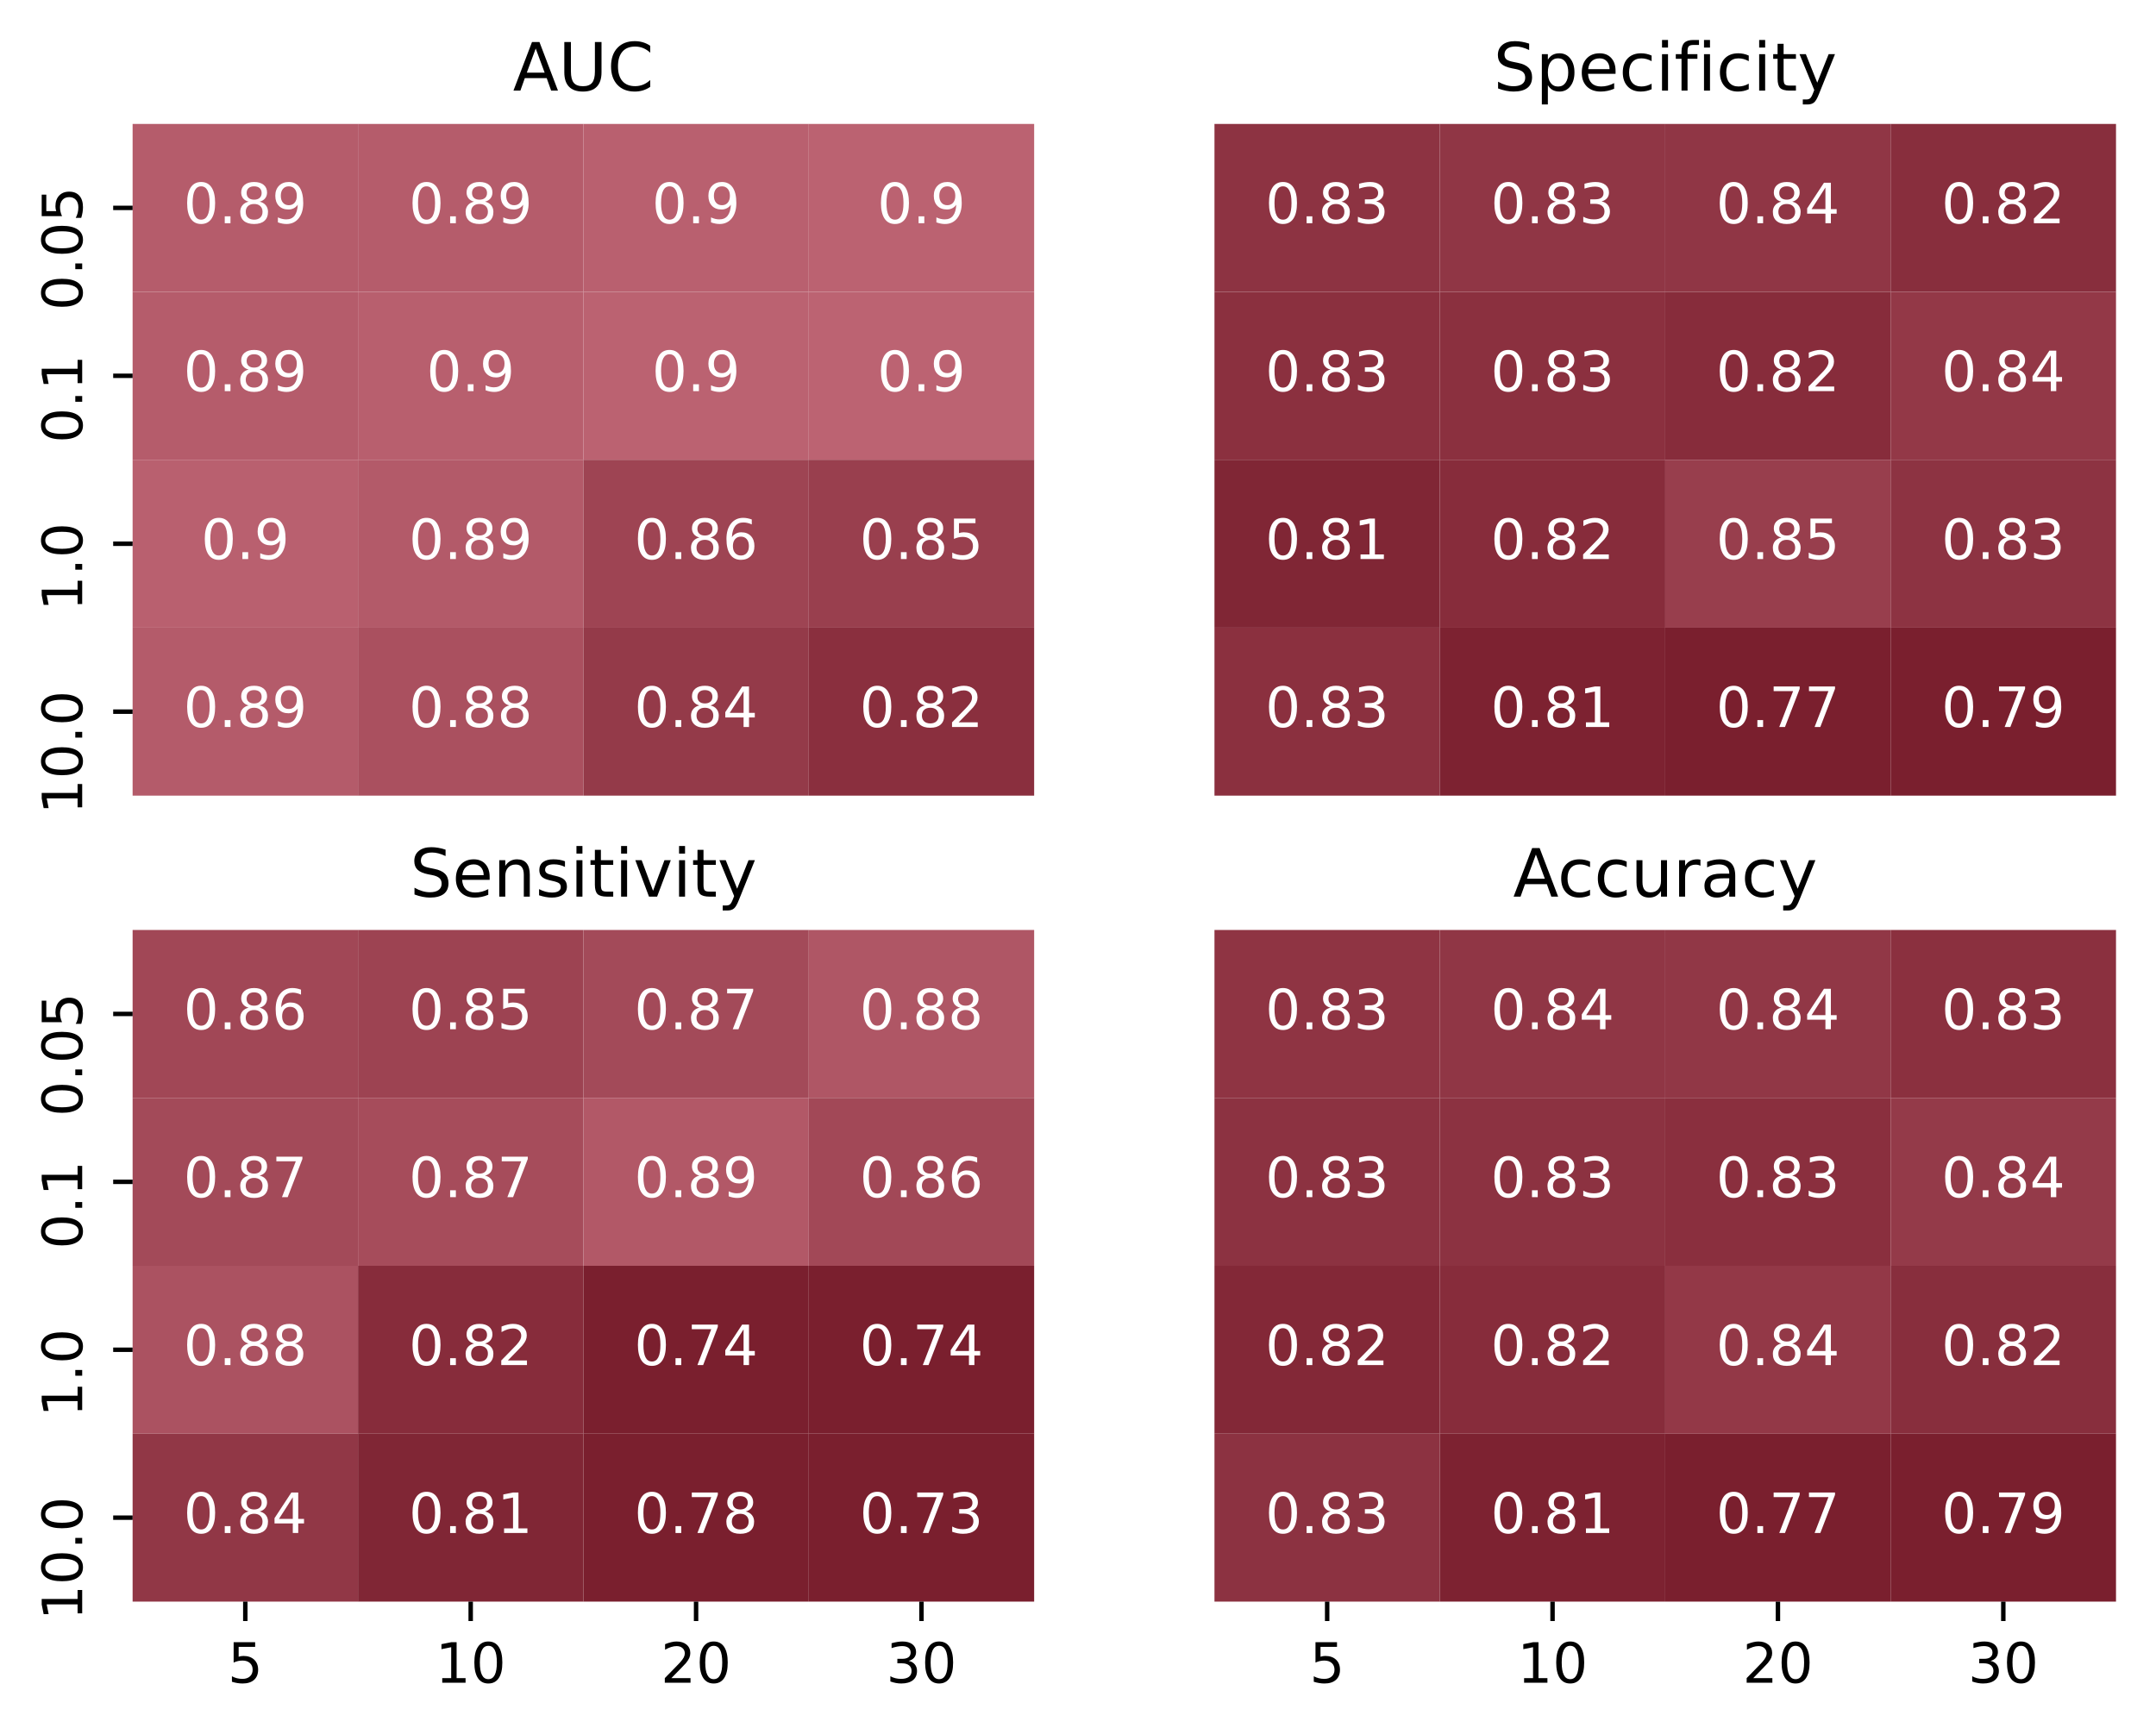 <?xml version="1.0" encoding="utf-8" standalone="no"?>
<!DOCTYPE svg PUBLIC "-//W3C//DTD SVG 1.1//EN"
  "http://www.w3.org/Graphics/SVG/1.1/DTD/svg11.dtd">
<!-- Created with matplotlib (https://matplotlib.org/) -->
<svg height="312.308pt" version="1.1" viewBox="0 0 388.198 312.308" width="388.198pt" xmlns="http://www.w3.org/2000/svg" xmlns:xlink="http://www.w3.org/1999/xlink">
 <defs>
  <style type="text/css">*{stroke-linecap:butt;stroke-linejoin:round;}</style>
 </defs>
 <g id="figure_1">
  <g id="patch_1">
   <path d="M 0 312.308 
L 388.198 312.308 
L 388.198 0 
L 0 0 
z
" style="fill:#ffffff;"/>
  </g>
  <g id="axes_1">
   <g id="patch_2">
    <path d="M 23.878 143.278 
L 186.205 143.278 
L 186.205 22.318 
L 23.878 22.318 
z
" style="fill:#ffffff;"/>
   </g>
   <g id="QuadMesh_1">
    <path clip-path="url(#p2a57528d8a)" d="M 23.878 22.318 
L 64.46 22.318 
L 64.46 52.558 
L 23.878 52.558 
L 23.878 22.318 
" style="fill:#b55c6b;"/>
    <path clip-path="url(#p2a57528d8a)" d="M 64.46 22.318 
L 105.042 22.318 
L 105.042 52.558 
L 64.46 52.558 
L 64.46 22.318 
" style="fill:#b55c6b;"/>
    <path clip-path="url(#p2a57528d8a)" d="M 105.042 22.318 
L 145.624 22.318 
L 145.624 52.558 
L 105.042 52.558 
L 105.042 22.318 
" style="fill:#b9606f;"/>
    <path clip-path="url(#p2a57528d8a)" d="M 145.624 22.318 
L 186.205 22.318 
L 186.205 52.558 
L 145.624 52.558 
L 145.624 22.318 
" style="fill:#bb6271;"/>
    <path clip-path="url(#p2a57528d8a)" d="M 23.878 52.558 
L 64.46 52.558 
L 64.46 82.798 
L 23.878 82.798 
L 23.878 52.558 
" style="fill:#b55c6b;"/>
    <path clip-path="url(#p2a57528d8a)" d="M 64.46 52.558 
L 105.042 52.558 
L 105.042 82.798 
L 64.46 82.798 
L 64.46 52.558 
" style="fill:#b85f6e;"/>
    <path clip-path="url(#p2a57528d8a)" d="M 105.042 52.558 
L 145.624 52.558 
L 145.624 82.798 
L 105.042 82.798 
L 105.042 52.558 
" style="fill:#bb6271;"/>
    <path clip-path="url(#p2a57528d8a)" d="M 145.624 52.558 
L 186.205 52.558 
L 186.205 82.798 
L 145.624 82.798 
L 145.624 52.558 
" style="fill:#bc6372;"/>
    <path clip-path="url(#p2a57528d8a)" d="M 23.878 82.798 
L 64.46 82.798 
L 64.46 113.038 
L 23.878 113.038 
L 23.878 82.798 
" style="fill:#b9606f;"/>
    <path clip-path="url(#p2a57528d8a)" d="M 64.46 82.798 
L 105.042 82.798 
L 105.042 113.038 
L 64.46 113.038 
L 64.46 82.798 
" style="fill:#b35a69;"/>
    <path clip-path="url(#p2a57528d8a)" d="M 105.042 82.798 
L 145.624 82.798 
L 145.624 113.038 
L 105.042 113.038 
L 105.042 82.798 
" style="fill:#9e4453;"/>
    <path clip-path="url(#p2a57528d8a)" d="M 145.624 82.798 
L 186.205 82.798 
L 186.205 113.038 
L 145.624 113.038 
L 145.624 82.798 
" style="fill:#993f4e;"/>
    <path clip-path="url(#p2a57528d8a)" d="M 23.878 113.038 
L 64.46 113.038 
L 64.46 143.278 
L 23.878 143.278 
L 23.878 113.038 
" style="fill:#b45b6a;"/>
    <path clip-path="url(#p2a57528d8a)" d="M 64.46 113.038 
L 105.042 113.038 
L 105.042 143.278 
L 64.46 143.278 
L 64.46 113.038 
" style="fill:#aa505f;"/>
    <path clip-path="url(#p2a57528d8a)" d="M 105.042 113.038 
L 145.624 113.038 
L 145.624 143.278 
L 105.042 143.278 
L 105.042 113.038 
" style="fill:#943a49;"/>
    <path clip-path="url(#p2a57528d8a)" d="M 145.624 113.038 
L 186.205 113.038 
L 186.205 143.278 
L 145.624 143.278 
L 145.624 113.038 
" style="fill:#8a2f3e;"/>
   </g>
   <g id="matplotlib.axis_1">
    <g id="ytick_1">
     <g id="line2d_1">
      <defs>
       <path d="M 0 0 
L -3.5 0 
" id="m2e030dfa7c" style="stroke:#000000;stroke-width:0.8;"/>
      </defs>
      <g>
       <use style="stroke:#000000;stroke-width:0.8;" x="23.878" xlink:href="#m2e030dfa7c" y="37.438"/>
      </g>
     </g>
     <g id="text_1">
      <!-- 0.05 -->
      <g transform="translate(14.798 55.905)rotate(-90)scale(0.1 -0.1)">
       <defs>
        <path d="M 31.781 66.406 
Q 24.172 66.406 20.328 58.906 
Q 16.5 51.422 16.5 36.375 
Q 16.5 21.391 20.328 13.891 
Q 24.172 6.391 31.781 6.391 
Q 39.453 6.391 43.281 13.891 
Q 47.125 21.391 47.125 36.375 
Q 47.125 51.422 43.281 58.906 
Q 39.453 66.406 31.781 66.406 
z
M 31.781 74.219 
Q 44.047 74.219 50.516 64.516 
Q 56.984 54.828 56.984 36.375 
Q 56.984 17.969 50.516 8.266 
Q 44.047 -1.422 31.781 -1.422 
Q 19.531 -1.422 13.062 8.266 
Q 6.594 17.969 6.594 36.375 
Q 6.594 54.828 13.062 64.516 
Q 19.531 74.219 31.781 74.219 
z
" id="DejaVuSans-48"/>
        <path d="M 10.688 12.406 
L 21 12.406 
L 21 0 
L 10.688 0 
z
" id="DejaVuSans-46"/>
        <path d="M 10.797 72.906 
L 49.516 72.906 
L 49.516 64.594 
L 19.828 64.594 
L 19.828 46.734 
Q 21.969 47.469 24.109 47.828 
Q 26.266 48.188 28.422 48.188 
Q 40.625 48.188 47.75 41.5 
Q 54.891 34.812 54.891 23.391 
Q 54.891 11.625 47.562 5.094 
Q 40.234 -1.422 26.906 -1.422 
Q 22.312 -1.422 17.547 -0.641 
Q 12.797 0.141 7.719 1.703 
L 7.719 11.625 
Q 12.109 9.234 16.797 8.062 
Q 21.484 6.891 26.703 6.891 
Q 35.156 6.891 40.078 11.328 
Q 45.016 15.766 45.016 23.391 
Q 45.016 31 40.078 35.438 
Q 35.156 39.891 26.703 39.891 
Q 22.75 39.891 18.812 39.016 
Q 14.891 38.141 10.797 36.281 
z
" id="DejaVuSans-53"/>
       </defs>
       <use xlink:href="#DejaVuSans-48"/>
       <use x="63.623" xlink:href="#DejaVuSans-46"/>
       <use x="95.41" xlink:href="#DejaVuSans-48"/>
       <use x="159.033" xlink:href="#DejaVuSans-53"/>
      </g>
     </g>
    </g>
    <g id="ytick_2">
     <g id="line2d_2">
      <g>
       <use style="stroke:#000000;stroke-width:0.8;" x="23.878" xlink:href="#m2e030dfa7c" y="67.678"/>
      </g>
     </g>
     <g id="text_2">
      <!-- 0.1 -->
      <g transform="translate(14.798 79.782)rotate(-90)scale(0.1 -0.1)">
       <defs>
        <path d="M 12.406 8.297 
L 28.516 8.297 
L 28.516 63.922 
L 10.984 60.406 
L 10.984 69.391 
L 28.422 72.906 
L 38.281 72.906 
L 38.281 8.297 
L 54.391 8.297 
L 54.391 0 
L 12.406 0 
z
" id="DejaVuSans-49"/>
       </defs>
       <use xlink:href="#DejaVuSans-48"/>
       <use x="63.623" xlink:href="#DejaVuSans-46"/>
       <use x="95.41" xlink:href="#DejaVuSans-49"/>
      </g>
     </g>
    </g>
    <g id="ytick_3">
     <g id="line2d_3">
      <g>
       <use style="stroke:#000000;stroke-width:0.8;" x="23.878" xlink:href="#m2e030dfa7c" y="97.918"/>
      </g>
     </g>
     <g id="text_3">
      <!-- 1.0 -->
      <g transform="translate(14.798 110.022)rotate(-90)scale(0.1 -0.1)">
       <use xlink:href="#DejaVuSans-49"/>
       <use x="63.623" xlink:href="#DejaVuSans-46"/>
       <use x="95.41" xlink:href="#DejaVuSans-48"/>
      </g>
     </g>
    </g>
    <g id="ytick_4">
     <g id="line2d_4">
      <g>
       <use style="stroke:#000000;stroke-width:0.8;" x="23.878" xlink:href="#m2e030dfa7c" y="128.158"/>
      </g>
     </g>
     <g id="text_4">
      <!-- 10.0 -->
      <g transform="translate(14.798 146.625)rotate(-90)scale(0.1 -0.1)">
       <use xlink:href="#DejaVuSans-49"/>
       <use x="63.623" xlink:href="#DejaVuSans-48"/>
       <use x="127.246" xlink:href="#DejaVuSans-46"/>
       <use x="159.033" xlink:href="#DejaVuSans-48"/>
      </g>
     </g>
    </g>
   </g>
   <g id="text_5">
    <!-- 0.89 -->
    <g style="fill:#ffffff;" transform="translate(33.036 40.197)scale(0.1 -0.1)">
     <defs>
      <path d="M 31.781 34.625 
Q 24.75 34.625 20.719 30.859 
Q 16.703 27.094 16.703 20.516 
Q 16.703 13.922 20.719 10.156 
Q 24.75 6.391 31.781 6.391 
Q 38.812 6.391 42.859 10.172 
Q 46.922 13.969 46.922 20.516 
Q 46.922 27.094 42.891 30.859 
Q 38.875 34.625 31.781 34.625 
z
M 21.922 38.812 
Q 15.578 40.375 12.031 44.719 
Q 8.5 49.078 8.5 55.328 
Q 8.5 64.062 14.719 69.141 
Q 20.953 74.219 31.781 74.219 
Q 42.672 74.219 48.875 69.141 
Q 55.078 64.062 55.078 55.328 
Q 55.078 49.078 51.531 44.719 
Q 48 40.375 41.703 38.812 
Q 48.828 37.156 52.797 32.312 
Q 56.781 27.484 56.781 20.516 
Q 56.781 9.906 50.312 4.234 
Q 43.844 -1.422 31.781 -1.422 
Q 19.734 -1.422 13.25 4.234 
Q 6.781 9.906 6.781 20.516 
Q 6.781 27.484 10.781 32.312 
Q 14.797 37.156 21.922 38.812 
z
M 18.312 54.391 
Q 18.312 48.734 21.844 45.562 
Q 25.391 42.391 31.781 42.391 
Q 38.141 42.391 41.719 45.562 
Q 45.312 48.734 45.312 54.391 
Q 45.312 60.062 41.719 63.234 
Q 38.141 66.406 31.781 66.406 
Q 25.391 66.406 21.844 63.234 
Q 18.312 60.062 18.312 54.391 
z
" id="DejaVuSans-56"/>
      <path d="M 10.984 1.516 
L 10.984 10.5 
Q 14.703 8.734 18.5 7.812 
Q 22.312 6.891 25.984 6.891 
Q 35.75 6.891 40.891 13.453 
Q 46.047 20.016 46.781 33.406 
Q 43.953 29.203 39.594 26.953 
Q 35.25 24.703 29.984 24.703 
Q 19.047 24.703 12.672 31.312 
Q 6.297 37.938 6.297 49.422 
Q 6.297 60.641 12.938 67.422 
Q 19.578 74.219 30.609 74.219 
Q 43.266 74.219 49.922 64.516 
Q 56.594 54.828 56.594 36.375 
Q 56.594 19.141 48.406 8.859 
Q 40.234 -1.422 26.422 -1.422 
Q 22.703 -1.422 18.891 -0.688 
Q 15.094 0.047 10.984 1.516 
z
M 30.609 32.422 
Q 37.25 32.422 41.125 36.953 
Q 45.016 41.5 45.016 49.422 
Q 45.016 57.281 41.125 61.844 
Q 37.25 66.406 30.609 66.406 
Q 23.969 66.406 20.094 61.844 
Q 16.219 57.281 16.219 49.422 
Q 16.219 41.5 20.094 36.953 
Q 23.969 32.422 30.609 32.422 
z
" id="DejaVuSans-57"/>
     </defs>
     <use xlink:href="#DejaVuSans-48"/>
     <use x="63.623" xlink:href="#DejaVuSans-46"/>
     <use x="95.41" xlink:href="#DejaVuSans-56"/>
     <use x="159.033" xlink:href="#DejaVuSans-57"/>
    </g>
   </g>
   <g id="text_6">
    <!-- 0.89 -->
    <g style="fill:#ffffff;" transform="translate(73.618 40.197)scale(0.1 -0.1)">
     <use xlink:href="#DejaVuSans-48"/>
     <use x="63.623" xlink:href="#DejaVuSans-46"/>
     <use x="95.41" xlink:href="#DejaVuSans-56"/>
     <use x="159.033" xlink:href="#DejaVuSans-57"/>
    </g>
   </g>
   <g id="text_7">
    <!-- 0.9 -->
    <g style="fill:#ffffff;" transform="translate(117.381 40.197)scale(0.1 -0.1)">
     <use xlink:href="#DejaVuSans-48"/>
     <use x="63.623" xlink:href="#DejaVuSans-46"/>
     <use x="95.41" xlink:href="#DejaVuSans-57"/>
    </g>
   </g>
   <g id="text_8">
    <!-- 0.9 -->
    <g style="fill:#ffffff;" transform="translate(157.963 40.197)scale(0.1 -0.1)">
     <use xlink:href="#DejaVuSans-48"/>
     <use x="63.623" xlink:href="#DejaVuSans-46"/>
     <use x="95.41" xlink:href="#DejaVuSans-57"/>
    </g>
   </g>
   <g id="text_9">
    <!-- 0.89 -->
    <g style="fill:#ffffff;" transform="translate(33.036 70.438)scale(0.1 -0.1)">
     <use xlink:href="#DejaVuSans-48"/>
     <use x="63.623" xlink:href="#DejaVuSans-46"/>
     <use x="95.41" xlink:href="#DejaVuSans-56"/>
     <use x="159.033" xlink:href="#DejaVuSans-57"/>
    </g>
   </g>
   <g id="text_10">
    <!-- 0.9 -->
    <g style="fill:#ffffff;" transform="translate(76.799 70.438)scale(0.1 -0.1)">
     <use xlink:href="#DejaVuSans-48"/>
     <use x="63.623" xlink:href="#DejaVuSans-46"/>
     <use x="95.41" xlink:href="#DejaVuSans-57"/>
    </g>
   </g>
   <g id="text_11">
    <!-- 0.9 -->
    <g style="fill:#ffffff;" transform="translate(117.381 70.438)scale(0.1 -0.1)">
     <use xlink:href="#DejaVuSans-48"/>
     <use x="63.623" xlink:href="#DejaVuSans-46"/>
     <use x="95.41" xlink:href="#DejaVuSans-57"/>
    </g>
   </g>
   <g id="text_12">
    <!-- 0.9 -->
    <g style="fill:#ffffff;" transform="translate(157.963 70.438)scale(0.1 -0.1)">
     <use xlink:href="#DejaVuSans-48"/>
     <use x="63.623" xlink:href="#DejaVuSans-46"/>
     <use x="95.41" xlink:href="#DejaVuSans-57"/>
    </g>
   </g>
   <g id="text_13">
    <!-- 0.9 -->
    <g style="fill:#ffffff;" transform="translate(36.217 100.677)scale(0.1 -0.1)">
     <use xlink:href="#DejaVuSans-48"/>
     <use x="63.623" xlink:href="#DejaVuSans-46"/>
     <use x="95.41" xlink:href="#DejaVuSans-57"/>
    </g>
   </g>
   <g id="text_14">
    <!-- 0.89 -->
    <g style="fill:#ffffff;" transform="translate(73.618 100.677)scale(0.1 -0.1)">
     <use xlink:href="#DejaVuSans-48"/>
     <use x="63.623" xlink:href="#DejaVuSans-46"/>
     <use x="95.41" xlink:href="#DejaVuSans-56"/>
     <use x="159.033" xlink:href="#DejaVuSans-57"/>
    </g>
   </g>
   <g id="text_15">
    <!-- 0.86 -->
    <g style="fill:#ffffff;" transform="translate(114.2 100.677)scale(0.1 -0.1)">
     <defs>
      <path d="M 33.016 40.375 
Q 26.375 40.375 22.484 35.828 
Q 18.609 31.297 18.609 23.391 
Q 18.609 15.531 22.484 10.953 
Q 26.375 6.391 33.016 6.391 
Q 39.656 6.391 43.531 10.953 
Q 47.406 15.531 47.406 23.391 
Q 47.406 31.297 43.531 35.828 
Q 39.656 40.375 33.016 40.375 
z
M 52.594 71.297 
L 52.594 62.312 
Q 48.875 64.062 45.094 64.984 
Q 41.312 65.922 37.594 65.922 
Q 27.828 65.922 22.672 59.328 
Q 17.531 52.734 16.797 39.406 
Q 19.672 43.656 24.016 45.922 
Q 28.375 48.188 33.594 48.188 
Q 44.578 48.188 50.953 41.516 
Q 57.328 34.859 57.328 23.391 
Q 57.328 12.156 50.688 5.359 
Q 44.047 -1.422 33.016 -1.422 
Q 20.359 -1.422 13.672 8.266 
Q 6.984 17.969 6.984 36.375 
Q 6.984 53.656 15.188 63.938 
Q 23.391 74.219 37.203 74.219 
Q 40.922 74.219 44.703 73.484 
Q 48.484 72.75 52.594 71.297 
z
" id="DejaVuSans-54"/>
     </defs>
     <use xlink:href="#DejaVuSans-48"/>
     <use x="63.623" xlink:href="#DejaVuSans-46"/>
     <use x="95.41" xlink:href="#DejaVuSans-56"/>
     <use x="159.033" xlink:href="#DejaVuSans-54"/>
    </g>
   </g>
   <g id="text_16">
    <!-- 0.85 -->
    <g style="fill:#ffffff;" transform="translate(154.782 100.677)scale(0.1 -0.1)">
     <use xlink:href="#DejaVuSans-48"/>
     <use x="63.623" xlink:href="#DejaVuSans-46"/>
     <use x="95.41" xlink:href="#DejaVuSans-56"/>
     <use x="159.033" xlink:href="#DejaVuSans-53"/>
    </g>
   </g>
   <g id="text_17">
    <!-- 0.89 -->
    <g style="fill:#ffffff;" transform="translate(33.036 130.917)scale(0.1 -0.1)">
     <use xlink:href="#DejaVuSans-48"/>
     <use x="63.623" xlink:href="#DejaVuSans-46"/>
     <use x="95.41" xlink:href="#DejaVuSans-56"/>
     <use x="159.033" xlink:href="#DejaVuSans-57"/>
    </g>
   </g>
   <g id="text_18">
    <!-- 0.88 -->
    <g style="fill:#ffffff;" transform="translate(73.618 130.917)scale(0.1 -0.1)">
     <use xlink:href="#DejaVuSans-48"/>
     <use x="63.623" xlink:href="#DejaVuSans-46"/>
     <use x="95.41" xlink:href="#DejaVuSans-56"/>
     <use x="159.033" xlink:href="#DejaVuSans-56"/>
    </g>
   </g>
   <g id="text_19">
    <!-- 0.84 -->
    <g style="fill:#ffffff;" transform="translate(114.2 130.917)scale(0.1 -0.1)">
     <defs>
      <path d="M 37.797 64.312 
L 12.891 25.391 
L 37.797 25.391 
z
M 35.203 72.906 
L 47.609 72.906 
L 47.609 25.391 
L 58.016 25.391 
L 58.016 17.188 
L 47.609 17.188 
L 47.609 0 
L 37.797 0 
L 37.797 17.188 
L 4.891 17.188 
L 4.891 26.703 
z
" id="DejaVuSans-52"/>
     </defs>
     <use xlink:href="#DejaVuSans-48"/>
     <use x="63.623" xlink:href="#DejaVuSans-46"/>
     <use x="95.41" xlink:href="#DejaVuSans-56"/>
     <use x="159.033" xlink:href="#DejaVuSans-52"/>
    </g>
   </g>
   <g id="text_20">
    <!-- 0.82 -->
    <g style="fill:#ffffff;" transform="translate(154.782 130.917)scale(0.1 -0.1)">
     <defs>
      <path d="M 19.188 8.297 
L 53.609 8.297 
L 53.609 0 
L 7.328 0 
L 7.328 8.297 
Q 12.938 14.109 22.625 23.891 
Q 32.328 33.688 34.812 36.531 
Q 39.547 41.844 41.422 45.531 
Q 43.312 49.219 43.312 52.781 
Q 43.312 58.594 39.234 62.25 
Q 35.156 65.922 28.609 65.922 
Q 23.969 65.922 18.812 64.312 
Q 13.672 62.703 7.812 59.422 
L 7.812 69.391 
Q 13.766 71.781 18.938 73 
Q 24.125 74.219 28.422 74.219 
Q 39.75 74.219 46.484 68.547 
Q 53.219 62.891 53.219 53.422 
Q 53.219 48.922 51.531 44.891 
Q 49.859 40.875 45.406 35.406 
Q 44.188 33.984 37.641 27.219 
Q 31.109 20.453 19.188 8.297 
z
" id="DejaVuSans-50"/>
     </defs>
     <use xlink:href="#DejaVuSans-48"/>
     <use x="63.623" xlink:href="#DejaVuSans-46"/>
     <use x="95.41" xlink:href="#DejaVuSans-56"/>
     <use x="159.033" xlink:href="#DejaVuSans-50"/>
    </g>
   </g>
   <g id="text_21">
    <!-- AUC -->
    <g transform="translate(92.356 16.318)scale(0.12 -0.12)">
     <defs>
      <path d="M 34.188 63.188 
L 20.797 26.906 
L 47.609 26.906 
z
M 28.609 72.906 
L 39.797 72.906 
L 67.578 0 
L 57.328 0 
L 50.688 18.703 
L 17.828 18.703 
L 11.188 0 
L 0.781 0 
z
" id="DejaVuSans-65"/>
      <path d="M 8.688 72.906 
L 18.609 72.906 
L 18.609 28.609 
Q 18.609 16.891 22.844 11.734 
Q 27.094 6.594 36.625 6.594 
Q 46.094 6.594 50.344 11.734 
Q 54.594 16.891 54.594 28.609 
L 54.594 72.906 
L 64.5 72.906 
L 64.5 27.391 
Q 64.5 13.141 57.438 5.859 
Q 50.391 -1.422 36.625 -1.422 
Q 22.797 -1.422 15.734 5.859 
Q 8.688 13.141 8.688 27.391 
z
" id="DejaVuSans-85"/>
      <path d="M 64.406 67.281 
L 64.406 56.891 
Q 59.422 61.531 53.781 63.812 
Q 48.141 66.109 41.797 66.109 
Q 29.297 66.109 22.656 58.469 
Q 16.016 50.828 16.016 36.375 
Q 16.016 21.969 22.656 14.328 
Q 29.297 6.688 41.797 6.688 
Q 48.141 6.688 53.781 8.984 
Q 59.422 11.281 64.406 15.922 
L 64.406 5.609 
Q 59.234 2.094 53.438 0.328 
Q 47.656 -1.422 41.219 -1.422 
Q 24.656 -1.422 15.125 8.703 
Q 5.609 18.844 5.609 36.375 
Q 5.609 53.953 15.125 64.078 
Q 24.656 74.219 41.219 74.219 
Q 47.75 74.219 53.531 72.484 
Q 59.328 70.75 64.406 67.281 
z
" id="DejaVuSans-67"/>
     </defs>
     <use xlink:href="#DejaVuSans-65"/>
     <use x="68.408" xlink:href="#DejaVuSans-85"/>
     <use x="141.602" xlink:href="#DejaVuSans-67"/>
    </g>
   </g>
  </g>
  <g id="axes_2">
   <g id="QuadMesh_2">
    <path clip-path="url(#p66acb55945)" d="M 218.671 22.318 
L 259.253 22.318 
L 259.253 52.558 
L 218.671 52.558 
L 218.671 22.318 
" style="fill:#8d3342;"/>
    <path clip-path="url(#p66acb55945)" d="M 259.253 22.318 
L 299.834 22.318 
L 299.834 52.558 
L 259.253 52.558 
L 259.253 22.318 
" style="fill:#903645;"/>
    <path clip-path="url(#p66acb55945)" d="M 299.834 22.318 
L 340.416 22.318 
L 340.416 52.558 
L 299.834 52.558 
L 299.834 22.318 
" style="fill:#903645;"/>
    <path clip-path="url(#p66acb55945)" d="M 340.416 22.318 
L 380.998 22.318 
L 380.998 52.558 
L 340.416 52.558 
L 340.416 22.318 
" style="fill:#882e3d;"/>
    <path clip-path="url(#p66acb55945)" d="M 218.671 52.558 
L 259.253 52.558 
L 259.253 82.798 
L 218.671 82.798 
L 218.671 52.558 
" style="fill:#8b303f;"/>
    <path clip-path="url(#p66acb55945)" d="M 259.253 52.558 
L 299.834 52.558 
L 299.834 82.798 
L 259.253 82.798 
L 259.253 52.558 
" style="fill:#8b303f;"/>
    <path clip-path="url(#p66acb55945)" d="M 299.834 52.558 
L 340.416 52.558 
L 340.416 82.798 
L 299.834 82.798 
L 299.834 52.558 
" style="fill:#872c3b;"/>
    <path clip-path="url(#p66acb55945)" d="M 340.416 52.558 
L 380.998 52.558 
L 380.998 82.798 
L 340.416 82.798 
L 340.416 52.558 
" style="fill:#933847;"/>
    <path clip-path="url(#p66acb55945)" d="M 218.671 82.798 
L 259.253 82.798 
L 259.253 113.038 
L 218.671 113.038 
L 218.671 82.798 
" style="fill:#802635;"/>
    <path clip-path="url(#p66acb55945)" d="M 259.253 82.798 
L 299.834 82.798 
L 299.834 113.038 
L 259.253 113.038 
L 259.253 82.798 
" style="fill:#872c3b;"/>
    <path clip-path="url(#p66acb55945)" d="M 299.834 82.798 
L 340.416 82.798 
L 340.416 113.038 
L 299.834 113.038 
L 299.834 82.798 
" style="fill:#983e4d;"/>
    <path clip-path="url(#p66acb55945)" d="M 340.416 82.798 
L 380.998 82.798 
L 380.998 113.038 
L 340.416 113.038 
L 340.416 82.798 
" style="fill:#8d3342;"/>
    <path clip-path="url(#p66acb55945)" d="M 218.671 113.038 
L 259.253 113.038 
L 259.253 143.278 
L 218.671 143.278 
L 218.671 113.038 
" style="fill:#8b303f;"/>
    <path clip-path="url(#p66acb55945)" d="M 259.253 113.038 
L 299.834 113.038 
L 299.834 143.278 
L 259.253 143.278 
L 259.253 113.038 
" style="fill:#7d2231;"/>
    <path clip-path="url(#p66acb55945)" d="M 299.834 113.038 
L 340.416 113.038 
L 340.416 143.278 
L 299.834 143.278 
L 299.834 113.038 
" style="fill:#7a1f2e;"/>
    <path clip-path="url(#p66acb55945)" d="M 340.416 113.038 
L 380.998 113.038 
L 380.998 143.278 
L 340.416 143.278 
L 340.416 113.038 
" style="fill:#7a1f2e;"/>
   </g>
   <g id="text_22">
    <!-- 0.83 -->
    <g style="fill:#ffffff;" transform="translate(227.829 40.197)scale(0.1 -0.1)">
     <defs>
      <path d="M 40.578 39.312 
Q 47.656 37.797 51.625 33 
Q 55.609 28.219 55.609 21.188 
Q 55.609 10.406 48.188 4.484 
Q 40.766 -1.422 27.094 -1.422 
Q 22.516 -1.422 17.656 -0.516 
Q 12.797 0.391 7.625 2.203 
L 7.625 11.719 
Q 11.719 9.328 16.594 8.109 
Q 21.484 6.891 26.812 6.891 
Q 36.078 6.891 40.938 10.547 
Q 45.797 14.203 45.797 21.188 
Q 45.797 27.641 41.281 31.266 
Q 36.766 34.906 28.719 34.906 
L 20.219 34.906 
L 20.219 43.016 
L 29.109 43.016 
Q 36.375 43.016 40.234 45.922 
Q 44.094 48.828 44.094 54.297 
Q 44.094 59.906 40.109 62.906 
Q 36.141 65.922 28.719 65.922 
Q 24.656 65.922 20.016 65.031 
Q 15.375 64.156 9.812 62.312 
L 9.812 71.094 
Q 15.438 72.656 20.344 73.438 
Q 25.25 74.219 29.594 74.219 
Q 40.828 74.219 47.359 69.109 
Q 53.906 64.016 53.906 55.328 
Q 53.906 49.266 50.438 45.094 
Q 46.969 40.922 40.578 39.312 
z
" id="DejaVuSans-51"/>
     </defs>
     <use xlink:href="#DejaVuSans-48"/>
     <use x="63.623" xlink:href="#DejaVuSans-46"/>
     <use x="95.41" xlink:href="#DejaVuSans-56"/>
     <use x="159.033" xlink:href="#DejaVuSans-51"/>
    </g>
   </g>
   <g id="text_23">
    <!-- 0.83 -->
    <g style="fill:#ffffff;" transform="translate(268.411 40.197)scale(0.1 -0.1)">
     <use xlink:href="#DejaVuSans-48"/>
     <use x="63.623" xlink:href="#DejaVuSans-46"/>
     <use x="95.41" xlink:href="#DejaVuSans-56"/>
     <use x="159.033" xlink:href="#DejaVuSans-51"/>
    </g>
   </g>
   <g id="text_24">
    <!-- 0.84 -->
    <g style="fill:#ffffff;" transform="translate(308.993 40.197)scale(0.1 -0.1)">
     <use xlink:href="#DejaVuSans-48"/>
     <use x="63.623" xlink:href="#DejaVuSans-46"/>
     <use x="95.41" xlink:href="#DejaVuSans-56"/>
     <use x="159.033" xlink:href="#DejaVuSans-52"/>
    </g>
   </g>
   <g id="text_25">
    <!-- 0.82 -->
    <g style="fill:#ffffff;" transform="translate(349.574 40.197)scale(0.1 -0.1)">
     <use xlink:href="#DejaVuSans-48"/>
     <use x="63.623" xlink:href="#DejaVuSans-46"/>
     <use x="95.41" xlink:href="#DejaVuSans-56"/>
     <use x="159.033" xlink:href="#DejaVuSans-50"/>
    </g>
   </g>
   <g id="text_26">
    <!-- 0.83 -->
    <g style="fill:#ffffff;" transform="translate(227.829 70.438)scale(0.1 -0.1)">
     <use xlink:href="#DejaVuSans-48"/>
     <use x="63.623" xlink:href="#DejaVuSans-46"/>
     <use x="95.41" xlink:href="#DejaVuSans-56"/>
     <use x="159.033" xlink:href="#DejaVuSans-51"/>
    </g>
   </g>
   <g id="text_27">
    <!-- 0.83 -->
    <g style="fill:#ffffff;" transform="translate(268.411 70.438)scale(0.1 -0.1)">
     <use xlink:href="#DejaVuSans-48"/>
     <use x="63.623" xlink:href="#DejaVuSans-46"/>
     <use x="95.41" xlink:href="#DejaVuSans-56"/>
     <use x="159.033" xlink:href="#DejaVuSans-51"/>
    </g>
   </g>
   <g id="text_28">
    <!-- 0.82 -->
    <g style="fill:#ffffff;" transform="translate(308.993 70.438)scale(0.1 -0.1)">
     <use xlink:href="#DejaVuSans-48"/>
     <use x="63.623" xlink:href="#DejaVuSans-46"/>
     <use x="95.41" xlink:href="#DejaVuSans-56"/>
     <use x="159.033" xlink:href="#DejaVuSans-50"/>
    </g>
   </g>
   <g id="text_29">
    <!-- 0.84 -->
    <g style="fill:#ffffff;" transform="translate(349.574 70.438)scale(0.1 -0.1)">
     <use xlink:href="#DejaVuSans-48"/>
     <use x="63.623" xlink:href="#DejaVuSans-46"/>
     <use x="95.41" xlink:href="#DejaVuSans-56"/>
     <use x="159.033" xlink:href="#DejaVuSans-52"/>
    </g>
   </g>
   <g id="text_30">
    <!-- 0.81 -->
    <g style="fill:#ffffff;" transform="translate(227.829 100.677)scale(0.1 -0.1)">
     <use xlink:href="#DejaVuSans-48"/>
     <use x="63.623" xlink:href="#DejaVuSans-46"/>
     <use x="95.41" xlink:href="#DejaVuSans-56"/>
     <use x="159.033" xlink:href="#DejaVuSans-49"/>
    </g>
   </g>
   <g id="text_31">
    <!-- 0.82 -->
    <g style="fill:#ffffff;" transform="translate(268.411 100.677)scale(0.1 -0.1)">
     <use xlink:href="#DejaVuSans-48"/>
     <use x="63.623" xlink:href="#DejaVuSans-46"/>
     <use x="95.41" xlink:href="#DejaVuSans-56"/>
     <use x="159.033" xlink:href="#DejaVuSans-50"/>
    </g>
   </g>
   <g id="text_32">
    <!-- 0.85 -->
    <g style="fill:#ffffff;" transform="translate(308.993 100.677)scale(0.1 -0.1)">
     <use xlink:href="#DejaVuSans-48"/>
     <use x="63.623" xlink:href="#DejaVuSans-46"/>
     <use x="95.41" xlink:href="#DejaVuSans-56"/>
     <use x="159.033" xlink:href="#DejaVuSans-53"/>
    </g>
   </g>
   <g id="text_33">
    <!-- 0.83 -->
    <g style="fill:#ffffff;" transform="translate(349.574 100.677)scale(0.1 -0.1)">
     <use xlink:href="#DejaVuSans-48"/>
     <use x="63.623" xlink:href="#DejaVuSans-46"/>
     <use x="95.41" xlink:href="#DejaVuSans-56"/>
     <use x="159.033" xlink:href="#DejaVuSans-51"/>
    </g>
   </g>
   <g id="text_34">
    <!-- 0.83 -->
    <g style="fill:#ffffff;" transform="translate(227.829 130.917)scale(0.1 -0.1)">
     <use xlink:href="#DejaVuSans-48"/>
     <use x="63.623" xlink:href="#DejaVuSans-46"/>
     <use x="95.41" xlink:href="#DejaVuSans-56"/>
     <use x="159.033" xlink:href="#DejaVuSans-51"/>
    </g>
   </g>
   <g id="text_35">
    <!-- 0.81 -->
    <g style="fill:#ffffff;" transform="translate(268.411 130.917)scale(0.1 -0.1)">
     <use xlink:href="#DejaVuSans-48"/>
     <use x="63.623" xlink:href="#DejaVuSans-46"/>
     <use x="95.41" xlink:href="#DejaVuSans-56"/>
     <use x="159.033" xlink:href="#DejaVuSans-49"/>
    </g>
   </g>
   <g id="text_36">
    <!-- 0.77 -->
    <g style="fill:#ffffff;" transform="translate(308.993 130.917)scale(0.1 -0.1)">
     <defs>
      <path d="M 8.203 72.906 
L 55.078 72.906 
L 55.078 68.703 
L 28.609 0 
L 18.312 0 
L 43.219 64.594 
L 8.203 64.594 
z
" id="DejaVuSans-55"/>
     </defs>
     <use xlink:href="#DejaVuSans-48"/>
     <use x="63.623" xlink:href="#DejaVuSans-46"/>
     <use x="95.41" xlink:href="#DejaVuSans-55"/>
     <use x="159.033" xlink:href="#DejaVuSans-55"/>
    </g>
   </g>
   <g id="text_37">
    <!-- 0.79 -->
    <g style="fill:#ffffff;" transform="translate(349.574 130.917)scale(0.1 -0.1)">
     <use xlink:href="#DejaVuSans-48"/>
     <use x="63.623" xlink:href="#DejaVuSans-46"/>
     <use x="95.41" xlink:href="#DejaVuSans-55"/>
     <use x="159.033" xlink:href="#DejaVuSans-57"/>
    </g>
   </g>
   <g id="text_38">
    <!-- Specificity -->
    <g transform="translate(268.91 16.318)scale(0.12 -0.12)">
     <defs>
      <path d="M 53.516 70.516 
L 53.516 60.891 
Q 47.906 63.578 42.922 64.891 
Q 37.938 66.219 33.297 66.219 
Q 25.25 66.219 20.875 63.094 
Q 16.5 59.969 16.5 54.203 
Q 16.5 49.359 19.406 46.891 
Q 22.312 44.438 30.422 42.922 
L 36.375 41.703 
Q 47.406 39.594 52.656 34.297 
Q 57.906 29 57.906 20.125 
Q 57.906 9.516 50.797 4.047 
Q 43.703 -1.422 29.984 -1.422 
Q 24.812 -1.422 18.969 -0.25 
Q 13.141 0.922 6.891 3.219 
L 6.891 13.375 
Q 12.891 10.016 18.656 8.297 
Q 24.422 6.594 29.984 6.594 
Q 38.422 6.594 43.016 9.906 
Q 47.609 13.234 47.609 19.391 
Q 47.609 24.75 44.312 27.781 
Q 41.016 30.812 33.5 32.328 
L 27.484 33.5 
Q 16.453 35.688 11.516 40.375 
Q 6.594 45.062 6.594 53.422 
Q 6.594 63.094 13.406 68.656 
Q 20.219 74.219 32.172 74.219 
Q 37.312 74.219 42.625 73.281 
Q 47.953 72.359 53.516 70.516 
z
" id="DejaVuSans-83"/>
      <path d="M 18.109 8.203 
L 18.109 -20.797 
L 9.078 -20.797 
L 9.078 54.688 
L 18.109 54.688 
L 18.109 46.391 
Q 20.953 51.266 25.266 53.625 
Q 29.594 56 35.594 56 
Q 45.562 56 51.781 48.094 
Q 58.016 40.188 58.016 27.297 
Q 58.016 14.406 51.781 6.484 
Q 45.562 -1.422 35.594 -1.422 
Q 29.594 -1.422 25.266 0.953 
Q 20.953 3.328 18.109 8.203 
z
M 48.688 27.297 
Q 48.688 37.203 44.609 42.844 
Q 40.531 48.484 33.406 48.484 
Q 26.266 48.484 22.188 42.844 
Q 18.109 37.203 18.109 27.297 
Q 18.109 17.391 22.188 11.75 
Q 26.266 6.109 33.406 6.109 
Q 40.531 6.109 44.609 11.75 
Q 48.688 17.391 48.688 27.297 
z
" id="DejaVuSans-112"/>
      <path d="M 56.203 29.594 
L 56.203 25.203 
L 14.891 25.203 
Q 15.484 15.922 20.484 11.062 
Q 25.484 6.203 34.422 6.203 
Q 39.594 6.203 44.453 7.469 
Q 49.312 8.734 54.109 11.281 
L 54.109 2.781 
Q 49.266 0.734 44.188 -0.344 
Q 39.109 -1.422 33.891 -1.422 
Q 20.797 -1.422 13.156 6.188 
Q 5.516 13.812 5.516 26.812 
Q 5.516 40.234 12.766 48.109 
Q 20.016 56 32.328 56 
Q 43.359 56 49.781 48.891 
Q 56.203 41.797 56.203 29.594 
z
M 47.219 32.234 
Q 47.125 39.594 43.094 43.984 
Q 39.062 48.391 32.422 48.391 
Q 24.906 48.391 20.391 44.141 
Q 15.875 39.891 15.188 32.172 
z
" id="DejaVuSans-101"/>
      <path d="M 48.781 52.594 
L 48.781 44.188 
Q 44.969 46.297 41.141 47.344 
Q 37.312 48.391 33.406 48.391 
Q 24.656 48.391 19.812 42.844 
Q 14.984 37.312 14.984 27.297 
Q 14.984 17.281 19.812 11.734 
Q 24.656 6.203 33.406 6.203 
Q 37.312 6.203 41.141 7.25 
Q 44.969 8.297 48.781 10.406 
L 48.781 2.094 
Q 45.016 0.344 40.984 -0.531 
Q 36.969 -1.422 32.422 -1.422 
Q 20.062 -1.422 12.781 6.344 
Q 5.516 14.109 5.516 27.297 
Q 5.516 40.672 12.859 48.328 
Q 20.219 56 33.016 56 
Q 37.156 56 41.109 55.141 
Q 45.062 54.297 48.781 52.594 
z
" id="DejaVuSans-99"/>
      <path d="M 9.422 54.688 
L 18.406 54.688 
L 18.406 0 
L 9.422 0 
z
M 9.422 75.984 
L 18.406 75.984 
L 18.406 64.594 
L 9.422 64.594 
z
" id="DejaVuSans-105"/>
      <path d="M 37.109 75.984 
L 37.109 68.5 
L 28.516 68.5 
Q 23.688 68.5 21.797 66.547 
Q 19.922 64.594 19.922 59.516 
L 19.922 54.688 
L 34.719 54.688 
L 34.719 47.703 
L 19.922 47.703 
L 19.922 0 
L 10.891 0 
L 10.891 47.703 
L 2.297 47.703 
L 2.297 54.688 
L 10.891 54.688 
L 10.891 58.5 
Q 10.891 67.625 15.141 71.797 
Q 19.391 75.984 28.609 75.984 
z
" id="DejaVuSans-102"/>
      <path d="M 18.312 70.219 
L 18.312 54.688 
L 36.812 54.688 
L 36.812 47.703 
L 18.312 47.703 
L 18.312 18.016 
Q 18.312 11.328 20.141 9.422 
Q 21.969 7.516 27.594 7.516 
L 36.812 7.516 
L 36.812 0 
L 27.594 0 
Q 17.188 0 13.234 3.875 
Q 9.281 7.766 9.281 18.016 
L 9.281 47.703 
L 2.688 47.703 
L 2.688 54.688 
L 9.281 54.688 
L 9.281 70.219 
z
" id="DejaVuSans-116"/>
      <path d="M 32.172 -5.078 
Q 28.375 -14.844 24.75 -17.812 
Q 21.141 -20.797 15.094 -20.797 
L 7.906 -20.797 
L 7.906 -13.281 
L 13.188 -13.281 
Q 16.891 -13.281 18.938 -11.516 
Q 21 -9.766 23.484 -3.219 
L 25.094 0.875 
L 2.984 54.688 
L 12.5 54.688 
L 29.594 11.922 
L 46.688 54.688 
L 56.203 54.688 
z
" id="DejaVuSans-121"/>
     </defs>
     <use xlink:href="#DejaVuSans-83"/>
     <use x="63.477" xlink:href="#DejaVuSans-112"/>
     <use x="126.953" xlink:href="#DejaVuSans-101"/>
     <use x="188.477" xlink:href="#DejaVuSans-99"/>
     <use x="243.457" xlink:href="#DejaVuSans-105"/>
     <use x="271.24" xlink:href="#DejaVuSans-102"/>
     <use x="306.445" xlink:href="#DejaVuSans-105"/>
     <use x="334.229" xlink:href="#DejaVuSans-99"/>
     <use x="389.209" xlink:href="#DejaVuSans-105"/>
     <use x="416.992" xlink:href="#DejaVuSans-116"/>
     <use x="456.201" xlink:href="#DejaVuSans-121"/>
    </g>
   </g>
  </g>
  <g id="axes_3">
   <g id="patch_3">
    <path d="M 23.878 288.43 
L 186.205 288.43 
L 186.205 167.47 
L 23.878 167.47 
z
" style="fill:#ffffff;"/>
   </g>
   <g id="QuadMesh_3">
    <path clip-path="url(#p932e40da16)" d="M 23.878 167.47 
L 64.46 167.47 
L 64.46 197.71 
L 23.878 197.71 
L 23.878 167.47 
" style="fill:#a14756;"/>
    <path clip-path="url(#p932e40da16)" d="M 64.46 167.47 
L 105.042 167.47 
L 105.042 197.71 
L 64.46 197.71 
L 64.46 167.47 
" style="fill:#9d4352;"/>
    <path clip-path="url(#p932e40da16)" d="M 105.042 167.47 
L 145.624 167.47 
L 145.624 197.71 
L 105.042 197.71 
L 105.042 167.47 
" style="fill:#a34a59;"/>
    <path clip-path="url(#p932e40da16)" d="M 145.624 167.47 
L 186.205 167.47 
L 186.205 197.71 
L 145.624 197.71 
L 145.624 167.47 
" style="fill:#af5665;"/>
    <path clip-path="url(#p932e40da16)" d="M 23.878 197.71 
L 64.46 197.71 
L 64.46 227.95 
L 23.878 227.95 
L 23.878 197.71 
" style="fill:#a34a59;"/>
    <path clip-path="url(#p932e40da16)" d="M 64.46 197.71 
L 105.042 197.71 
L 105.042 227.95 
L 64.46 227.95 
L 64.46 197.71 
" style="fill:#a64c5b;"/>
    <path clip-path="url(#p932e40da16)" d="M 105.042 197.71 
L 145.624 197.71 
L 145.624 227.95 
L 105.042 227.95 
L 105.042 197.71 
" style="fill:#b25867;"/>
    <path clip-path="url(#p932e40da16)" d="M 145.624 197.71 
L 186.205 197.71 
L 186.205 227.95 
L 145.624 227.95 
L 145.624 197.71 
" style="fill:#a24857;"/>
    <path clip-path="url(#p932e40da16)" d="M 23.878 227.95 
L 64.46 227.95 
L 64.46 258.19 
L 23.878 258.19 
L 23.878 227.95 
" style="fill:#ab5261;"/>
    <path clip-path="url(#p932e40da16)" d="M 64.46 227.95 
L 105.042 227.95 
L 105.042 258.19 
L 64.46 258.19 
L 64.46 227.95 
" style="fill:#872c3b;"/>
    <path clip-path="url(#p932e40da16)" d="M 105.042 227.95 
L 145.624 227.95 
L 145.624 258.19 
L 105.042 258.19 
L 105.042 227.95 
" style="fill:#7a1f2e;"/>
    <path clip-path="url(#p932e40da16)" d="M 145.624 227.95 
L 186.205 227.95 
L 186.205 258.19 
L 145.624 258.19 
L 145.624 227.95 
" style="fill:#7a1f2e;"/>
    <path clip-path="url(#p932e40da16)" d="M 23.878 258.19 
L 64.46 258.19 
L 64.46 288.43 
L 23.878 288.43 
L 23.878 258.19 
" style="fill:#913746;"/>
    <path clip-path="url(#p932e40da16)" d="M 64.46 258.19 
L 105.042 258.19 
L 105.042 288.43 
L 64.46 288.43 
L 64.46 258.19 
" style="fill:#802635;"/>
    <path clip-path="url(#p932e40da16)" d="M 105.042 258.19 
L 145.624 258.19 
L 145.624 288.43 
L 105.042 288.43 
L 105.042 258.19 
" style="fill:#7a1f2e;"/>
    <path clip-path="url(#p932e40da16)" d="M 145.624 258.19 
L 186.205 258.19 
L 186.205 288.43 
L 145.624 288.43 
L 145.624 258.19 
" style="fill:#7a1f2e;"/>
   </g>
   <g id="matplotlib.axis_2">
    <g id="xtick_1">
     <g id="line2d_5">
      <defs>
       <path d="M 0 0 
L 0 3.5 
" id="m11a50fb71a" style="stroke:#000000;stroke-width:0.8;"/>
      </defs>
      <g>
       <use style="stroke:#000000;stroke-width:0.8;" x="44.169" xlink:href="#m11a50fb71a" y="288.43"/>
      </g>
     </g>
     <g id="text_39">
      <!-- 5 -->
      <g transform="translate(40.988 303.029)scale(0.1 -0.1)">
       <use xlink:href="#DejaVuSans-53"/>
      </g>
     </g>
    </g>
    <g id="xtick_2">
     <g id="line2d_6">
      <g>
       <use style="stroke:#000000;stroke-width:0.8;" x="84.751" xlink:href="#m11a50fb71a" y="288.43"/>
      </g>
     </g>
     <g id="text_40">
      <!-- 10 -->
      <g transform="translate(78.388 303.029)scale(0.1 -0.1)">
       <use xlink:href="#DejaVuSans-49"/>
       <use x="63.623" xlink:href="#DejaVuSans-48"/>
      </g>
     </g>
    </g>
    <g id="xtick_3">
     <g id="line2d_7">
      <g>
       <use style="stroke:#000000;stroke-width:0.8;" x="125.333" xlink:href="#m11a50fb71a" y="288.43"/>
      </g>
     </g>
     <g id="text_41">
      <!-- 20 -->
      <g transform="translate(118.97 303.029)scale(0.1 -0.1)">
       <use xlink:href="#DejaVuSans-50"/>
       <use x="63.623" xlink:href="#DejaVuSans-48"/>
      </g>
     </g>
    </g>
    <g id="xtick_4">
     <g id="line2d_8">
      <g>
       <use style="stroke:#000000;stroke-width:0.8;" x="165.914" xlink:href="#m11a50fb71a" y="288.43"/>
      </g>
     </g>
     <g id="text_42">
      <!-- 30 -->
      <g transform="translate(159.552 303.029)scale(0.1 -0.1)">
       <use xlink:href="#DejaVuSans-51"/>
       <use x="63.623" xlink:href="#DejaVuSans-48"/>
      </g>
     </g>
    </g>
   </g>
   <g id="matplotlib.axis_3">
    <g id="ytick_5">
     <g id="line2d_9">
      <g>
       <use style="stroke:#000000;stroke-width:0.8;" x="23.878" xlink:href="#m2e030dfa7c" y="182.59"/>
      </g>
     </g>
     <g id="text_43">
      <!-- 0.05 -->
      <g transform="translate(14.798 201.057)rotate(-90)scale(0.1 -0.1)">
       <use xlink:href="#DejaVuSans-48"/>
       <use x="63.623" xlink:href="#DejaVuSans-46"/>
       <use x="95.41" xlink:href="#DejaVuSans-48"/>
       <use x="159.033" xlink:href="#DejaVuSans-53"/>
      </g>
     </g>
    </g>
    <g id="ytick_6">
     <g id="line2d_10">
      <g>
       <use style="stroke:#000000;stroke-width:0.8;" x="23.878" xlink:href="#m2e030dfa7c" y="212.83"/>
      </g>
     </g>
     <g id="text_44">
      <!-- 0.1 -->
      <g transform="translate(14.798 224.934)rotate(-90)scale(0.1 -0.1)">
       <use xlink:href="#DejaVuSans-48"/>
       <use x="63.623" xlink:href="#DejaVuSans-46"/>
       <use x="95.41" xlink:href="#DejaVuSans-49"/>
      </g>
     </g>
    </g>
    <g id="ytick_7">
     <g id="line2d_11">
      <g>
       <use style="stroke:#000000;stroke-width:0.8;" x="23.878" xlink:href="#m2e030dfa7c" y="243.07"/>
      </g>
     </g>
     <g id="text_45">
      <!-- 1.0 -->
      <g transform="translate(14.798 255.174)rotate(-90)scale(0.1 -0.1)">
       <use xlink:href="#DejaVuSans-49"/>
       <use x="63.623" xlink:href="#DejaVuSans-46"/>
       <use x="95.41" xlink:href="#DejaVuSans-48"/>
      </g>
     </g>
    </g>
    <g id="ytick_8">
     <g id="line2d_12">
      <g>
       <use style="stroke:#000000;stroke-width:0.8;" x="23.878" xlink:href="#m2e030dfa7c" y="273.31"/>
      </g>
     </g>
     <g id="text_46">
      <!-- 10.0 -->
      <g transform="translate(14.798 291.777)rotate(-90)scale(0.1 -0.1)">
       <use xlink:href="#DejaVuSans-49"/>
       <use x="63.623" xlink:href="#DejaVuSans-48"/>
       <use x="127.246" xlink:href="#DejaVuSans-46"/>
       <use x="159.033" xlink:href="#DejaVuSans-48"/>
      </g>
     </g>
    </g>
   </g>
   <g id="text_47">
    <!-- 0.86 -->
    <g style="fill:#ffffff;" transform="translate(33.036 185.35)scale(0.1 -0.1)">
     <use xlink:href="#DejaVuSans-48"/>
     <use x="63.623" xlink:href="#DejaVuSans-46"/>
     <use x="95.41" xlink:href="#DejaVuSans-56"/>
     <use x="159.033" xlink:href="#DejaVuSans-54"/>
    </g>
   </g>
   <g id="text_48">
    <!-- 0.85 -->
    <g style="fill:#ffffff;" transform="translate(73.618 185.35)scale(0.1 -0.1)">
     <use xlink:href="#DejaVuSans-48"/>
     <use x="63.623" xlink:href="#DejaVuSans-46"/>
     <use x="95.41" xlink:href="#DejaVuSans-56"/>
     <use x="159.033" xlink:href="#DejaVuSans-53"/>
    </g>
   </g>
   <g id="text_49">
    <!-- 0.87 -->
    <g style="fill:#ffffff;" transform="translate(114.2 185.35)scale(0.1 -0.1)">
     <use xlink:href="#DejaVuSans-48"/>
     <use x="63.623" xlink:href="#DejaVuSans-46"/>
     <use x="95.41" xlink:href="#DejaVuSans-56"/>
     <use x="159.033" xlink:href="#DejaVuSans-55"/>
    </g>
   </g>
   <g id="text_50">
    <!-- 0.88 -->
    <g style="fill:#ffffff;" transform="translate(154.782 185.35)scale(0.1 -0.1)">
     <use xlink:href="#DejaVuSans-48"/>
     <use x="63.623" xlink:href="#DejaVuSans-46"/>
     <use x="95.41" xlink:href="#DejaVuSans-56"/>
     <use x="159.033" xlink:href="#DejaVuSans-56"/>
    </g>
   </g>
   <g id="text_51">
    <!-- 0.87 -->
    <g style="fill:#ffffff;" transform="translate(33.036 215.589)scale(0.1 -0.1)">
     <use xlink:href="#DejaVuSans-48"/>
     <use x="63.623" xlink:href="#DejaVuSans-46"/>
     <use x="95.41" xlink:href="#DejaVuSans-56"/>
     <use x="159.033" xlink:href="#DejaVuSans-55"/>
    </g>
   </g>
   <g id="text_52">
    <!-- 0.87 -->
    <g style="fill:#ffffff;" transform="translate(73.618 215.589)scale(0.1 -0.1)">
     <use xlink:href="#DejaVuSans-48"/>
     <use x="63.623" xlink:href="#DejaVuSans-46"/>
     <use x="95.41" xlink:href="#DejaVuSans-56"/>
     <use x="159.033" xlink:href="#DejaVuSans-55"/>
    </g>
   </g>
   <g id="text_53">
    <!-- 0.89 -->
    <g style="fill:#ffffff;" transform="translate(114.2 215.589)scale(0.1 -0.1)">
     <use xlink:href="#DejaVuSans-48"/>
     <use x="63.623" xlink:href="#DejaVuSans-46"/>
     <use x="95.41" xlink:href="#DejaVuSans-56"/>
     <use x="159.033" xlink:href="#DejaVuSans-57"/>
    </g>
   </g>
   <g id="text_54">
    <!-- 0.86 -->
    <g style="fill:#ffffff;" transform="translate(154.782 215.589)scale(0.1 -0.1)">
     <use xlink:href="#DejaVuSans-48"/>
     <use x="63.623" xlink:href="#DejaVuSans-46"/>
     <use x="95.41" xlink:href="#DejaVuSans-56"/>
     <use x="159.033" xlink:href="#DejaVuSans-54"/>
    </g>
   </g>
   <g id="text_55">
    <!-- 0.88 -->
    <g style="fill:#ffffff;" transform="translate(33.036 245.829)scale(0.1 -0.1)">
     <use xlink:href="#DejaVuSans-48"/>
     <use x="63.623" xlink:href="#DejaVuSans-46"/>
     <use x="95.41" xlink:href="#DejaVuSans-56"/>
     <use x="159.033" xlink:href="#DejaVuSans-56"/>
    </g>
   </g>
   <g id="text_56">
    <!-- 0.82 -->
    <g style="fill:#ffffff;" transform="translate(73.618 245.829)scale(0.1 -0.1)">
     <use xlink:href="#DejaVuSans-48"/>
     <use x="63.623" xlink:href="#DejaVuSans-46"/>
     <use x="95.41" xlink:href="#DejaVuSans-56"/>
     <use x="159.033" xlink:href="#DejaVuSans-50"/>
    </g>
   </g>
   <g id="text_57">
    <!-- 0.74 -->
    <g style="fill:#ffffff;" transform="translate(114.2 245.829)scale(0.1 -0.1)">
     <use xlink:href="#DejaVuSans-48"/>
     <use x="63.623" xlink:href="#DejaVuSans-46"/>
     <use x="95.41" xlink:href="#DejaVuSans-55"/>
     <use x="159.033" xlink:href="#DejaVuSans-52"/>
    </g>
   </g>
   <g id="text_58">
    <!-- 0.74 -->
    <g style="fill:#ffffff;" transform="translate(154.782 245.829)scale(0.1 -0.1)">
     <use xlink:href="#DejaVuSans-48"/>
     <use x="63.623" xlink:href="#DejaVuSans-46"/>
     <use x="95.41" xlink:href="#DejaVuSans-55"/>
     <use x="159.033" xlink:href="#DejaVuSans-52"/>
    </g>
   </g>
   <g id="text_59">
    <!-- 0.84 -->
    <g style="fill:#ffffff;" transform="translate(33.036 276.07)scale(0.1 -0.1)">
     <use xlink:href="#DejaVuSans-48"/>
     <use x="63.623" xlink:href="#DejaVuSans-46"/>
     <use x="95.41" xlink:href="#DejaVuSans-56"/>
     <use x="159.033" xlink:href="#DejaVuSans-52"/>
    </g>
   </g>
   <g id="text_60">
    <!-- 0.81 -->
    <g style="fill:#ffffff;" transform="translate(73.618 276.07)scale(0.1 -0.1)">
     <use xlink:href="#DejaVuSans-48"/>
     <use x="63.623" xlink:href="#DejaVuSans-46"/>
     <use x="95.41" xlink:href="#DejaVuSans-56"/>
     <use x="159.033" xlink:href="#DejaVuSans-49"/>
    </g>
   </g>
   <g id="text_61">
    <!-- 0.78 -->
    <g style="fill:#ffffff;" transform="translate(114.2 276.07)scale(0.1 -0.1)">
     <use xlink:href="#DejaVuSans-48"/>
     <use x="63.623" xlink:href="#DejaVuSans-46"/>
     <use x="95.41" xlink:href="#DejaVuSans-55"/>
     <use x="159.033" xlink:href="#DejaVuSans-56"/>
    </g>
   </g>
   <g id="text_62">
    <!-- 0.73 -->
    <g style="fill:#ffffff;" transform="translate(154.782 276.07)scale(0.1 -0.1)">
     <use xlink:href="#DejaVuSans-48"/>
     <use x="63.623" xlink:href="#DejaVuSans-46"/>
     <use x="95.41" xlink:href="#DejaVuSans-55"/>
     <use x="159.033" xlink:href="#DejaVuSans-51"/>
    </g>
   </g>
   <g id="text_63">
    <!-- Sensitivity -->
    <g transform="translate(73.805 161.47)scale(0.12 -0.12)">
     <defs>
      <path d="M 54.891 33.016 
L 54.891 0 
L 45.906 0 
L 45.906 32.719 
Q 45.906 40.484 42.875 44.328 
Q 39.844 48.188 33.797 48.188 
Q 26.516 48.188 22.312 43.547 
Q 18.109 38.922 18.109 30.906 
L 18.109 0 
L 9.078 0 
L 9.078 54.688 
L 18.109 54.688 
L 18.109 46.188 
Q 21.344 51.125 25.703 53.562 
Q 30.078 56 35.797 56 
Q 45.219 56 50.047 50.172 
Q 54.891 44.344 54.891 33.016 
z
" id="DejaVuSans-110"/>
      <path d="M 44.281 53.078 
L 44.281 44.578 
Q 40.484 46.531 36.375 47.5 
Q 32.281 48.484 27.875 48.484 
Q 21.188 48.484 17.844 46.438 
Q 14.5 44.391 14.5 40.281 
Q 14.5 37.156 16.891 35.375 
Q 19.281 33.594 26.516 31.984 
L 29.594 31.297 
Q 39.156 29.25 43.188 25.516 
Q 47.219 21.781 47.219 15.094 
Q 47.219 7.469 41.188 3.016 
Q 35.156 -1.422 24.609 -1.422 
Q 20.219 -1.422 15.453 -0.562 
Q 10.688 0.297 5.422 2 
L 5.422 11.281 
Q 10.406 8.688 15.234 7.391 
Q 20.062 6.109 24.812 6.109 
Q 31.156 6.109 34.562 8.281 
Q 37.984 10.453 37.984 14.406 
Q 37.984 18.062 35.516 20.016 
Q 33.062 21.969 24.703 23.781 
L 21.578 24.516 
Q 13.234 26.266 9.516 29.906 
Q 5.812 33.547 5.812 39.891 
Q 5.812 47.609 11.281 51.797 
Q 16.75 56 26.812 56 
Q 31.781 56 36.172 55.266 
Q 40.578 54.547 44.281 53.078 
z
" id="DejaVuSans-115"/>
      <path d="M 2.984 54.688 
L 12.5 54.688 
L 29.594 8.797 
L 46.688 54.688 
L 56.203 54.688 
L 35.688 0 
L 23.484 0 
z
" id="DejaVuSans-118"/>
     </defs>
     <use xlink:href="#DejaVuSans-83"/>
     <use x="63.477" xlink:href="#DejaVuSans-101"/>
     <use x="125" xlink:href="#DejaVuSans-110"/>
     <use x="188.379" xlink:href="#DejaVuSans-115"/>
     <use x="240.479" xlink:href="#DejaVuSans-105"/>
     <use x="268.262" xlink:href="#DejaVuSans-116"/>
     <use x="307.471" xlink:href="#DejaVuSans-105"/>
     <use x="335.254" xlink:href="#DejaVuSans-118"/>
     <use x="394.434" xlink:href="#DejaVuSans-105"/>
     <use x="422.217" xlink:href="#DejaVuSans-116"/>
     <use x="461.426" xlink:href="#DejaVuSans-121"/>
    </g>
   </g>
  </g>
  <g id="axes_4">
   <g id="patch_4">
    <path d="M 218.671 288.43 
L 380.998 288.43 
L 380.998 167.47 
L 218.671 167.47 
z
" style="fill:#ffffff;"/>
   </g>
   <g id="QuadMesh_4">
    <path clip-path="url(#p40ae1866d4)" d="M 218.671 167.47 
L 259.253 167.47 
L 259.253 197.71 
L 218.671 197.71 
L 218.671 167.47 
" style="fill:#8f3443;"/>
    <path clip-path="url(#p40ae1866d4)" d="M 259.253 167.47 
L 299.834 167.47 
L 299.834 197.71 
L 259.253 197.71 
L 259.253 167.47 
" style="fill:#903645;"/>
    <path clip-path="url(#p40ae1866d4)" d="M 299.834 167.47 
L 340.416 167.47 
L 340.416 197.71 
L 299.834 197.71 
L 299.834 167.47 
" style="fill:#913746;"/>
    <path clip-path="url(#p40ae1866d4)" d="M 340.416 167.47 
L 380.998 167.47 
L 380.998 197.71 
L 340.416 197.71 
L 340.416 167.47 
" style="fill:#8b303f;"/>
    <path clip-path="url(#p40ae1866d4)" d="M 218.671 197.71 
L 259.253 197.71 
L 259.253 227.95 
L 218.671 227.95 
L 218.671 197.71 
" style="fill:#8c3241;"/>
    <path clip-path="url(#p40ae1866d4)" d="M 259.253 197.71 
L 299.834 197.71 
L 299.834 227.95 
L 259.253 227.95 
L 259.253 197.71 
" style="fill:#8c3241;"/>
    <path clip-path="url(#p40ae1866d4)" d="M 299.834 197.71 
L 340.416 197.71 
L 340.416 227.95 
L 299.834 227.95 
L 299.834 197.71 
" style="fill:#8a2f3e;"/>
    <path clip-path="url(#p40ae1866d4)" d="M 340.416 197.71 
L 380.998 197.71 
L 380.998 227.95 
L 340.416 227.95 
L 340.416 197.71 
" style="fill:#943a49;"/>
    <path clip-path="url(#p40ae1866d4)" d="M 218.671 227.95 
L 259.253 227.95 
L 259.253 258.19 
L 218.671 258.19 
L 218.671 227.95 
" style="fill:#832837;"/>
    <path clip-path="url(#p40ae1866d4)" d="M 259.253 227.95 
L 299.834 227.95 
L 299.834 258.19 
L 259.253 258.19 
L 259.253 227.95 
" style="fill:#872c3b;"/>
    <path clip-path="url(#p40ae1866d4)" d="M 299.834 227.95 
L 340.416 227.95 
L 340.416 258.19 
L 299.834 258.19 
L 299.834 227.95 
" style="fill:#933847;"/>
    <path clip-path="url(#p40ae1866d4)" d="M 340.416 227.95 
L 380.998 227.95 
L 380.998 258.19 
L 340.416 258.19 
L 340.416 227.95 
" style="fill:#882e3d;"/>
    <path clip-path="url(#p40ae1866d4)" d="M 218.671 258.19 
L 259.253 258.19 
L 259.253 288.43 
L 218.671 288.43 
L 218.671 258.19 
" style="fill:#8c3241;"/>
    <path clip-path="url(#p40ae1866d4)" d="M 259.253 258.19 
L 299.834 258.19 
L 299.834 288.43 
L 259.253 288.43 
L 259.253 258.19 
" style="fill:#7d2231;"/>
    <path clip-path="url(#p40ae1866d4)" d="M 299.834 258.19 
L 340.416 258.19 
L 340.416 288.43 
L 299.834 288.43 
L 299.834 258.19 
" style="fill:#7a1f2e;"/>
    <path clip-path="url(#p40ae1866d4)" d="M 340.416 258.19 
L 380.998 258.19 
L 380.998 288.43 
L 340.416 288.43 
L 340.416 258.19 
" style="fill:#7a1f2e;"/>
   </g>
   <g id="matplotlib.axis_4">
    <g id="xtick_5">
     <g id="line2d_13">
      <g>
       <use style="stroke:#000000;stroke-width:0.8;" x="238.962" xlink:href="#m11a50fb71a" y="288.43"/>
      </g>
     </g>
     <g id="text_64">
      <!-- 5 -->
      <g transform="translate(235.781 303.029)scale(0.1 -0.1)">
       <use xlink:href="#DejaVuSans-53"/>
      </g>
     </g>
    </g>
    <g id="xtick_6">
     <g id="line2d_14">
      <g>
       <use style="stroke:#000000;stroke-width:0.8;" x="279.544" xlink:href="#m11a50fb71a" y="288.43"/>
      </g>
     </g>
     <g id="text_65">
      <!-- 10 -->
      <g transform="translate(273.181 303.029)scale(0.1 -0.1)">
       <use xlink:href="#DejaVuSans-49"/>
       <use x="63.623" xlink:href="#DejaVuSans-48"/>
      </g>
     </g>
    </g>
    <g id="xtick_7">
     <g id="line2d_15">
      <g>
       <use style="stroke:#000000;stroke-width:0.8;" x="320.125" xlink:href="#m11a50fb71a" y="288.43"/>
      </g>
     </g>
     <g id="text_66">
      <!-- 20 -->
      <g transform="translate(313.763 303.029)scale(0.1 -0.1)">
       <use xlink:href="#DejaVuSans-50"/>
       <use x="63.623" xlink:href="#DejaVuSans-48"/>
      </g>
     </g>
    </g>
    <g id="xtick_8">
     <g id="line2d_16">
      <g>
       <use style="stroke:#000000;stroke-width:0.8;" x="360.707" xlink:href="#m11a50fb71a" y="288.43"/>
      </g>
     </g>
     <g id="text_67">
      <!-- 30 -->
      <g transform="translate(354.345 303.029)scale(0.1 -0.1)">
       <use xlink:href="#DejaVuSans-51"/>
       <use x="63.623" xlink:href="#DejaVuSans-48"/>
      </g>
     </g>
    </g>
   </g>
   <g id="text_68">
    <!-- 0.83 -->
    <g style="fill:#ffffff;" transform="translate(227.829 185.35)scale(0.1 -0.1)">
     <use xlink:href="#DejaVuSans-48"/>
     <use x="63.623" xlink:href="#DejaVuSans-46"/>
     <use x="95.41" xlink:href="#DejaVuSans-56"/>
     <use x="159.033" xlink:href="#DejaVuSans-51"/>
    </g>
   </g>
   <g id="text_69">
    <!-- 0.84 -->
    <g style="fill:#ffffff;" transform="translate(268.411 185.35)scale(0.1 -0.1)">
     <use xlink:href="#DejaVuSans-48"/>
     <use x="63.623" xlink:href="#DejaVuSans-46"/>
     <use x="95.41" xlink:href="#DejaVuSans-56"/>
     <use x="159.033" xlink:href="#DejaVuSans-52"/>
    </g>
   </g>
   <g id="text_70">
    <!-- 0.84 -->
    <g style="fill:#ffffff;" transform="translate(308.993 185.35)scale(0.1 -0.1)">
     <use xlink:href="#DejaVuSans-48"/>
     <use x="63.623" xlink:href="#DejaVuSans-46"/>
     <use x="95.41" xlink:href="#DejaVuSans-56"/>
     <use x="159.033" xlink:href="#DejaVuSans-52"/>
    </g>
   </g>
   <g id="text_71">
    <!-- 0.83 -->
    <g style="fill:#ffffff;" transform="translate(349.574 185.35)scale(0.1 -0.1)">
     <use xlink:href="#DejaVuSans-48"/>
     <use x="63.623" xlink:href="#DejaVuSans-46"/>
     <use x="95.41" xlink:href="#DejaVuSans-56"/>
     <use x="159.033" xlink:href="#DejaVuSans-51"/>
    </g>
   </g>
   <g id="text_72">
    <!-- 0.83 -->
    <g style="fill:#ffffff;" transform="translate(227.829 215.589)scale(0.1 -0.1)">
     <use xlink:href="#DejaVuSans-48"/>
     <use x="63.623" xlink:href="#DejaVuSans-46"/>
     <use x="95.41" xlink:href="#DejaVuSans-56"/>
     <use x="159.033" xlink:href="#DejaVuSans-51"/>
    </g>
   </g>
   <g id="text_73">
    <!-- 0.83 -->
    <g style="fill:#ffffff;" transform="translate(268.411 215.589)scale(0.1 -0.1)">
     <use xlink:href="#DejaVuSans-48"/>
     <use x="63.623" xlink:href="#DejaVuSans-46"/>
     <use x="95.41" xlink:href="#DejaVuSans-56"/>
     <use x="159.033" xlink:href="#DejaVuSans-51"/>
    </g>
   </g>
   <g id="text_74">
    <!-- 0.83 -->
    <g style="fill:#ffffff;" transform="translate(308.993 215.589)scale(0.1 -0.1)">
     <use xlink:href="#DejaVuSans-48"/>
     <use x="63.623" xlink:href="#DejaVuSans-46"/>
     <use x="95.41" xlink:href="#DejaVuSans-56"/>
     <use x="159.033" xlink:href="#DejaVuSans-51"/>
    </g>
   </g>
   <g id="text_75">
    <!-- 0.84 -->
    <g style="fill:#ffffff;" transform="translate(349.574 215.589)scale(0.1 -0.1)">
     <use xlink:href="#DejaVuSans-48"/>
     <use x="63.623" xlink:href="#DejaVuSans-46"/>
     <use x="95.41" xlink:href="#DejaVuSans-56"/>
     <use x="159.033" xlink:href="#DejaVuSans-52"/>
    </g>
   </g>
   <g id="text_76">
    <!-- 0.82 -->
    <g style="fill:#ffffff;" transform="translate(227.829 245.829)scale(0.1 -0.1)">
     <use xlink:href="#DejaVuSans-48"/>
     <use x="63.623" xlink:href="#DejaVuSans-46"/>
     <use x="95.41" xlink:href="#DejaVuSans-56"/>
     <use x="159.033" xlink:href="#DejaVuSans-50"/>
    </g>
   </g>
   <g id="text_77">
    <!-- 0.82 -->
    <g style="fill:#ffffff;" transform="translate(268.411 245.829)scale(0.1 -0.1)">
     <use xlink:href="#DejaVuSans-48"/>
     <use x="63.623" xlink:href="#DejaVuSans-46"/>
     <use x="95.41" xlink:href="#DejaVuSans-56"/>
     <use x="159.033" xlink:href="#DejaVuSans-50"/>
    </g>
   </g>
   <g id="text_78">
    <!-- 0.84 -->
    <g style="fill:#ffffff;" transform="translate(308.993 245.829)scale(0.1 -0.1)">
     <use xlink:href="#DejaVuSans-48"/>
     <use x="63.623" xlink:href="#DejaVuSans-46"/>
     <use x="95.41" xlink:href="#DejaVuSans-56"/>
     <use x="159.033" xlink:href="#DejaVuSans-52"/>
    </g>
   </g>
   <g id="text_79">
    <!-- 0.82 -->
    <g style="fill:#ffffff;" transform="translate(349.574 245.829)scale(0.1 -0.1)">
     <use xlink:href="#DejaVuSans-48"/>
     <use x="63.623" xlink:href="#DejaVuSans-46"/>
     <use x="95.41" xlink:href="#DejaVuSans-56"/>
     <use x="159.033" xlink:href="#DejaVuSans-50"/>
    </g>
   </g>
   <g id="text_80">
    <!-- 0.83 -->
    <g style="fill:#ffffff;" transform="translate(227.829 276.07)scale(0.1 -0.1)">
     <use xlink:href="#DejaVuSans-48"/>
     <use x="63.623" xlink:href="#DejaVuSans-46"/>
     <use x="95.41" xlink:href="#DejaVuSans-56"/>
     <use x="159.033" xlink:href="#DejaVuSans-51"/>
    </g>
   </g>
   <g id="text_81">
    <!-- 0.81 -->
    <g style="fill:#ffffff;" transform="translate(268.411 276.07)scale(0.1 -0.1)">
     <use xlink:href="#DejaVuSans-48"/>
     <use x="63.623" xlink:href="#DejaVuSans-46"/>
     <use x="95.41" xlink:href="#DejaVuSans-56"/>
     <use x="159.033" xlink:href="#DejaVuSans-49"/>
    </g>
   </g>
   <g id="text_82">
    <!-- 0.77 -->
    <g style="fill:#ffffff;" transform="translate(308.993 276.07)scale(0.1 -0.1)">
     <use xlink:href="#DejaVuSans-48"/>
     <use x="63.623" xlink:href="#DejaVuSans-46"/>
     <use x="95.41" xlink:href="#DejaVuSans-55"/>
     <use x="159.033" xlink:href="#DejaVuSans-55"/>
    </g>
   </g>
   <g id="text_83">
    <!-- 0.79 -->
    <g style="fill:#ffffff;" transform="translate(349.574 276.07)scale(0.1 -0.1)">
     <use xlink:href="#DejaVuSans-48"/>
     <use x="63.623" xlink:href="#DejaVuSans-46"/>
     <use x="95.41" xlink:href="#DejaVuSans-55"/>
     <use x="159.033" xlink:href="#DejaVuSans-57"/>
    </g>
   </g>
   <g id="text_84">
    <!-- Accuracy -->
    <g transform="translate(272.441 161.47)scale(0.12 -0.12)">
     <defs>
      <path d="M 8.5 21.578 
L 8.5 54.688 
L 17.484 54.688 
L 17.484 21.922 
Q 17.484 14.156 20.5 10.266 
Q 23.531 6.391 29.594 6.391 
Q 36.859 6.391 41.078 11.031 
Q 45.312 15.672 45.312 23.688 
L 45.312 54.688 
L 54.297 54.688 
L 54.297 0 
L 45.312 0 
L 45.312 8.406 
Q 42.047 3.422 37.719 1 
Q 33.406 -1.422 27.688 -1.422 
Q 18.266 -1.422 13.375 4.438 
Q 8.5 10.297 8.5 21.578 
z
M 31.109 56 
z
" id="DejaVuSans-117"/>
      <path d="M 41.109 46.297 
Q 39.594 47.172 37.812 47.578 
Q 36.031 48 33.891 48 
Q 26.266 48 22.188 43.047 
Q 18.109 38.094 18.109 28.812 
L 18.109 0 
L 9.078 0 
L 9.078 54.688 
L 18.109 54.688 
L 18.109 46.188 
Q 20.953 51.172 25.484 53.578 
Q 30.031 56 36.531 56 
Q 37.453 56 38.578 55.875 
Q 39.703 55.766 41.062 55.516 
z
" id="DejaVuSans-114"/>
      <path d="M 34.281 27.484 
Q 23.391 27.484 19.188 25 
Q 14.984 22.516 14.984 16.5 
Q 14.984 11.719 18.141 8.906 
Q 21.297 6.109 26.703 6.109 
Q 34.188 6.109 38.703 11.406 
Q 43.219 16.703 43.219 25.484 
L 43.219 27.484 
z
M 52.203 31.203 
L 52.203 0 
L 43.219 0 
L 43.219 8.297 
Q 40.141 3.328 35.547 0.953 
Q 30.953 -1.422 24.312 -1.422 
Q 15.922 -1.422 10.953 3.297 
Q 6 8.016 6 15.922 
Q 6 25.141 12.172 29.828 
Q 18.359 34.516 30.609 34.516 
L 43.219 34.516 
L 43.219 35.406 
Q 43.219 41.609 39.141 45 
Q 35.062 48.391 27.688 48.391 
Q 23 48.391 18.547 47.266 
Q 14.109 46.141 10.016 43.891 
L 10.016 52.203 
Q 14.938 54.109 19.578 55.047 
Q 24.219 56 28.609 56 
Q 40.484 56 46.344 49.844 
Q 52.203 43.703 52.203 31.203 
z
" id="DejaVuSans-97"/>
     </defs>
     <use xlink:href="#DejaVuSans-65"/>
     <use x="66.658" xlink:href="#DejaVuSans-99"/>
     <use x="121.639" xlink:href="#DejaVuSans-99"/>
     <use x="176.619" xlink:href="#DejaVuSans-117"/>
     <use x="239.998" xlink:href="#DejaVuSans-114"/>
     <use x="281.111" xlink:href="#DejaVuSans-97"/>
     <use x="342.391" xlink:href="#DejaVuSans-99"/>
     <use x="397.371" xlink:href="#DejaVuSans-121"/>
    </g>
   </g>
  </g>
 </g>
 <defs>
  <clipPath id="p2a57528d8a">
   <rect height="120.96" width="162.327" x="23.878" y="22.318"/>
  </clipPath>
  <clipPath id="p66acb55945">
   <rect height="120.96" width="162.327" x="218.671" y="22.318"/>
  </clipPath>
  <clipPath id="p932e40da16">
   <rect height="120.96" width="162.327" x="23.878" y="167.47"/>
  </clipPath>
  <clipPath id="p40ae1866d4">
   <rect height="120.96" width="162.327" x="218.671" y="167.47"/>
  </clipPath>
 </defs>
</svg>
